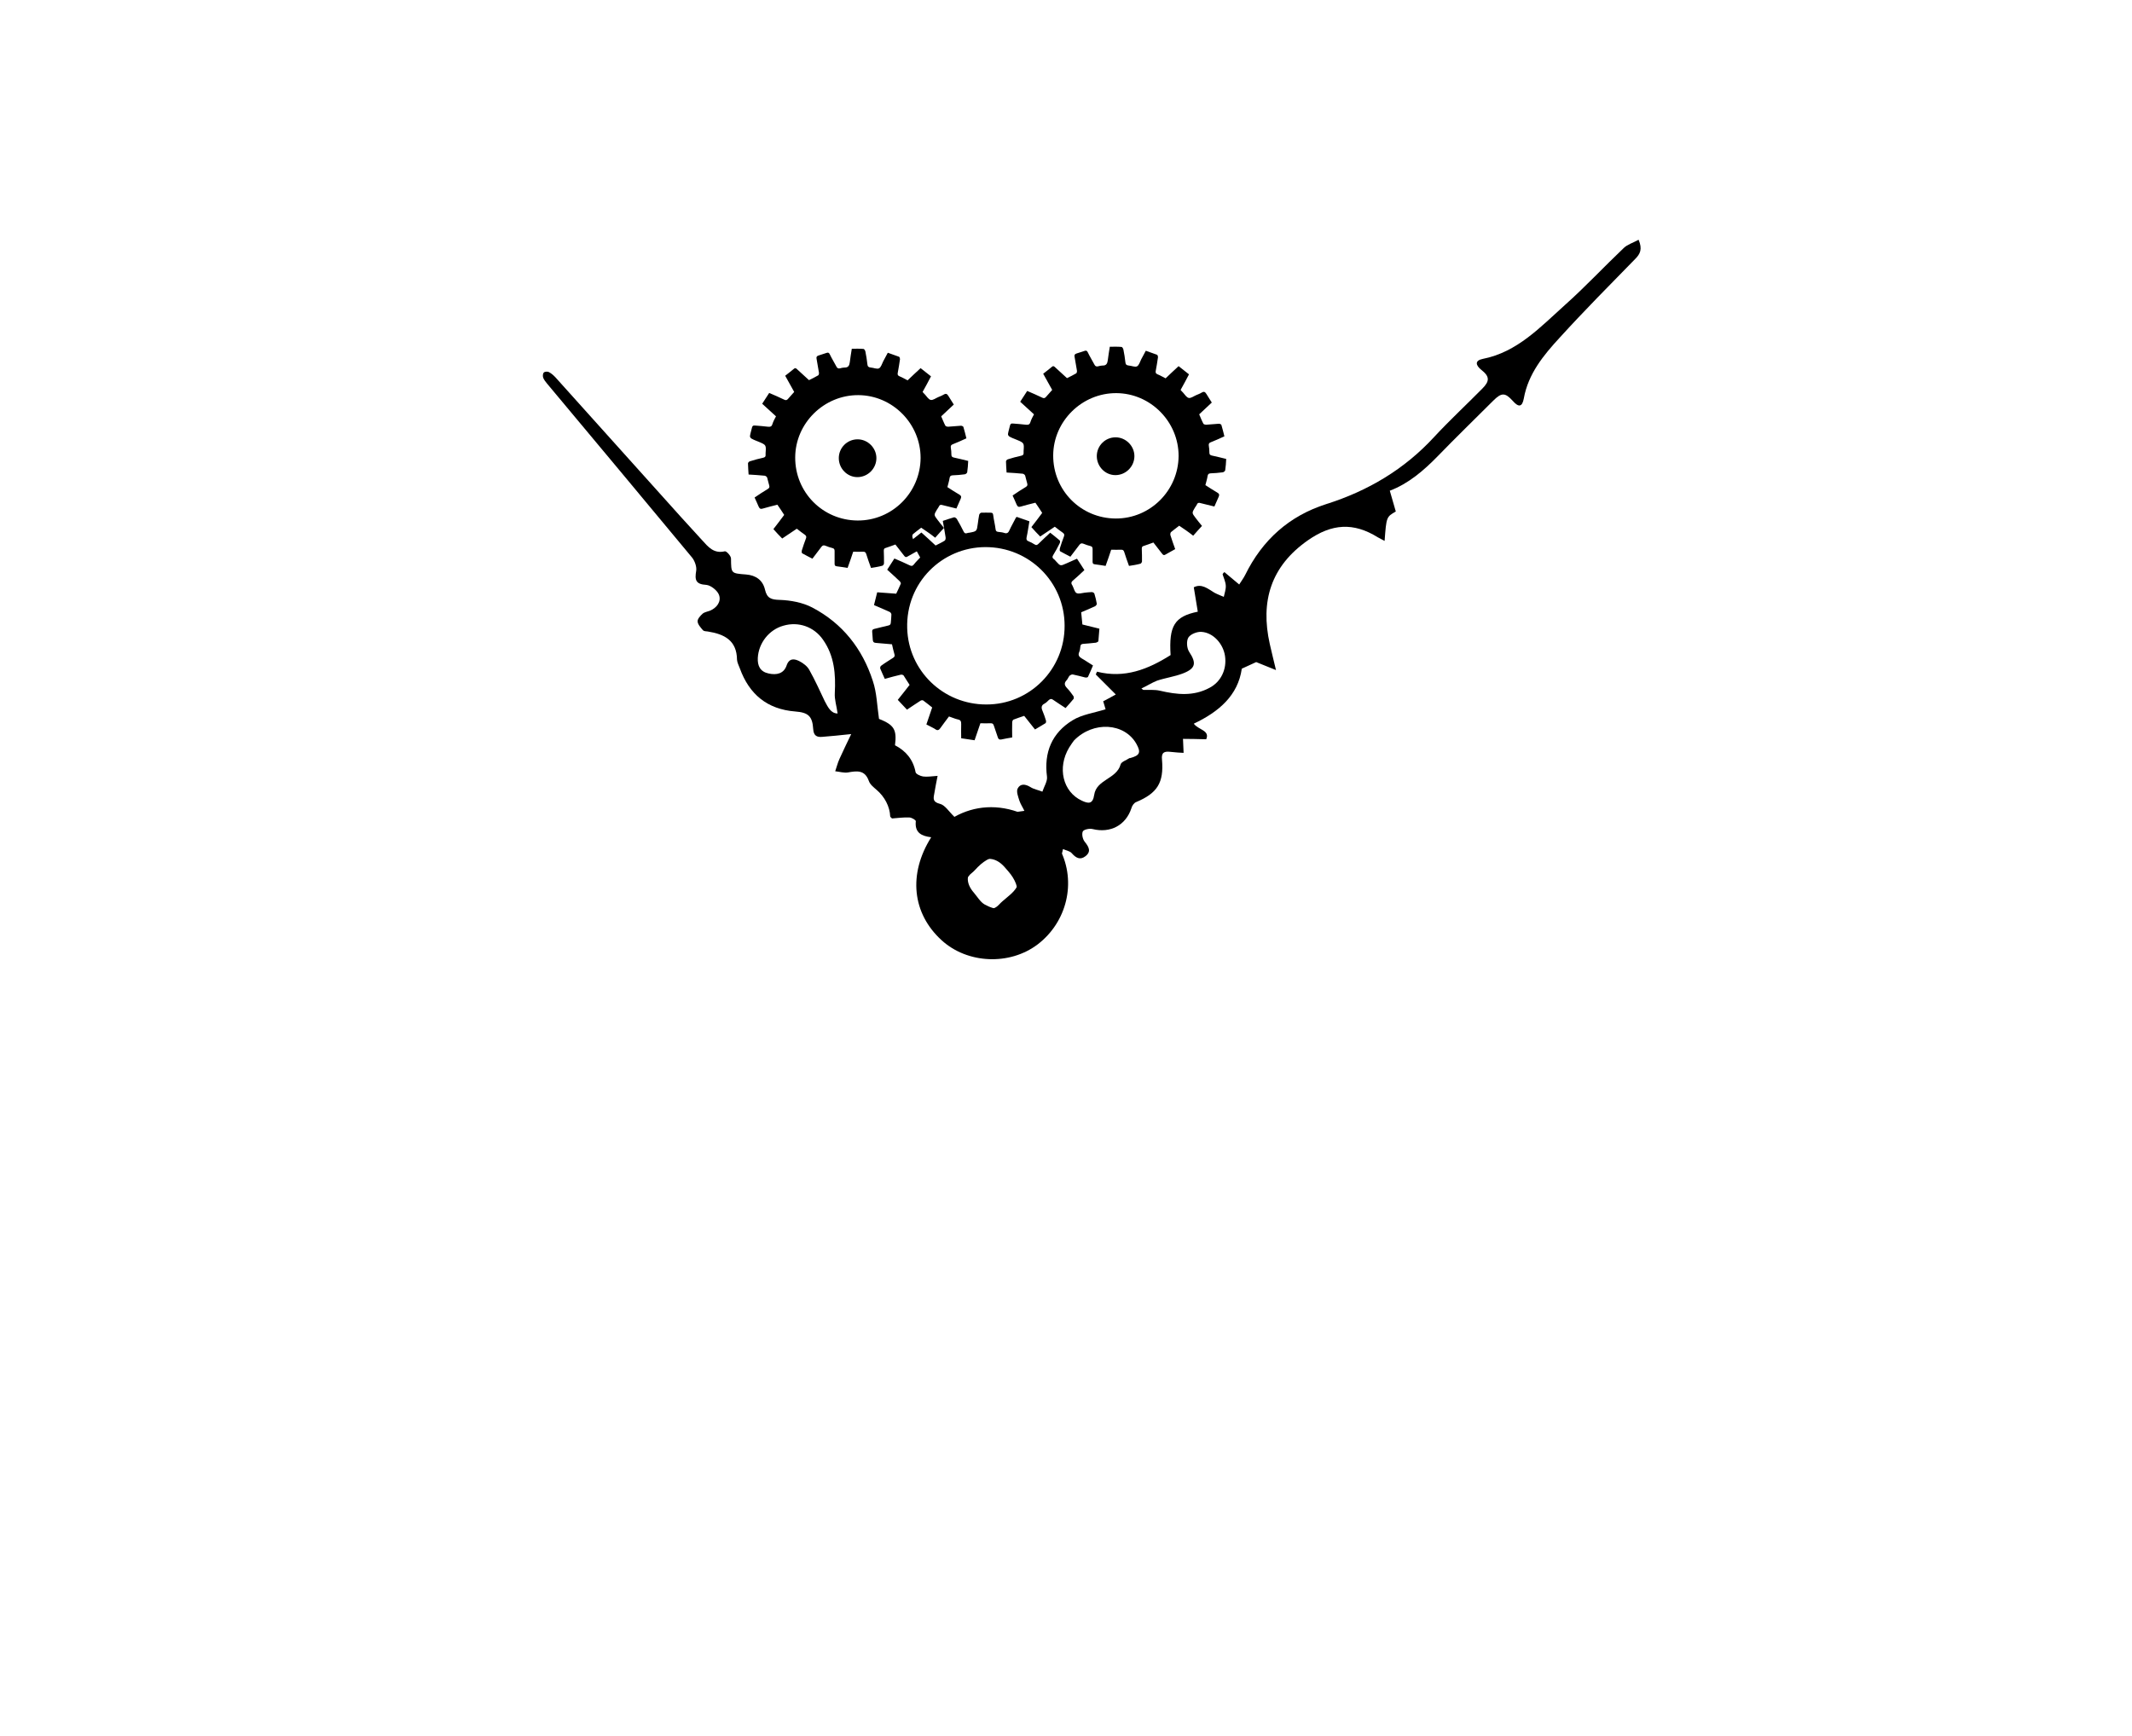 <svg version="1.1" id="TimeMan" xmlns="http://www.w3.org/2000/svg" xmlns:xlink="http://www.w3.org/1999/xlink" x="0px" y="0px"
	 viewBox="100 -100 1066 868" xml:space="preserve" style="">
<!-- BIG HAND -->
<g style="transform: translate(-80px);">
<path class="spinbighand"
  d="M792.2,186.1c2.3,1.9,4.6,3.9,7.4,6.2c1-1.6,2.2-3.2,3-4.8c8.6-17.5,22-29.5,40.5-35.4c20.9-6.6,39.1-17.4,54-33.6
	c7.7-8.3,16-16,24-24.1c3.8-3.8,3.8-6.1-0.4-9.4c-3-2.4-3.3-4.7,0.6-5.5c17.4-3.4,28.9-16,41.2-27c10.2-9.1,19.5-19.1,29.4-28.5
	c1.9-1.8,4.7-2.6,7.4-4.1c2,4.7,0.8,7.1-1.7,9.6c-12.7,13-25.5,25.9-37.7,39.3c-8.1,8.8-15.8,18.1-18,30.5c-0.8,4.3-2.6,4.5-5.5,1.2
	c-3.8-4.2-5.6-4.3-9.8-0.1c-9.2,9.2-18.5,18.2-27.6,27.6c-7.1,7.3-14.8,13.9-24.1,17.4c1,3.6,2,7,3,10.4c-4.7,2.7-4.7,2.7-5.6,14.7
	c-1.2-0.7-2.4-1.2-3.4-1.8c-12.2-7.6-23-6.8-34.8,1.4c-18.7,13-24,30.6-19.2,52c0.9,4,1.9,8,3.1,13c-3.7-1.5-6.7-2.7-9.9-4
	c-1.9,0.9-4.2,1.9-7.2,3.3c-1.9,13.4-11.5,21.6-24,27.5c2.2,3.1,8.2,3.3,6.2,7.8c-4.2-0.1-7.9-0.2-11.6-0.2c0.1,2.1,0.2,4.3,0.3,7
	c-1.7-0.1-4.1-0.2-6.5-0.5c-3.2-0.4-4.7,0.3-4.3,3.9c1,11.6-2.4,16.8-12.9,21.2c-1.1,0.4-2.1,1.9-2.4,3.1
	c-2.8,8.5-10.5,12.6-19.4,10.4c-1.5-0.4-4.4,0.2-4.9,1.2c-0.6,1.3-0.1,3.9,1,5.2c2.1,2.6,3.3,4.9,0.3,7.2c-2.6,2-4.7,0.9-6.8-1.5
	c-0.9-1.1-2.9-1.4-4.4-2.1c-0.3,1.8-1.2,3.7-0.8,5.3c3.6,15.4,0.1,28.4-12.3,38.5c-15.4,12.6-38.6,9.7-50.6-6.2
	c-12.3-16.2-8.8-39.3,7.6-50.9c9.5-6.7,19.8-8.1,30.9-5.4c1.8,0.4,3.9-0.2,5.9-0.4c-0.8-1.7-1.9-3.3-2.5-5.1c-0.6-1.9-1.6-4.5-0.9-6
	c1.3-2.6,3.8-2.4,6.4-0.8c1.7,1.1,4,1.5,6,2.3c0.8-2.5,2.6-5.2,2.3-7.5c-1.6-12.2,2.5-21.9,12.8-28.2c4.7-2.9,10.8-3.7,16.5-5.5
	c-0.2-0.7-0.7-2.3-1.2-4c1.8-0.9,3.6-1.9,6.3-3.4c-3.7-3.7-6.8-6.8-10-10c0.2-0.5,0.4-0.9,0.6-1.4c13.8,3.5,25.6-1.2,36.8-8.3
	c-0.9-14.6,1.9-19.3,13.6-21.7c-0.6-3.9-1.3-7.8-2-12.2c3.9-2,7,0.7,10.3,2.7c1.5,0.8,3.1,1.4,4.7,2.1c0.4-1.9,1.1-3.8,1-5.6
	c-0.1-1.9-1-3.8-1.6-5.7C791.5,186.7,791.8,186.4,792.2,186.1z M717,270.3c-0.5,0.7-1.5,2-2.4,3.5c-6.1,10.1-3.2,22.2,6.3,26.6
	c3.2,1.5,5.5,1.9,6.2-2.9c1.1-7.7,11.2-7.9,13.2-15.2c0.3-1.3,2.8-2.1,4.3-3.1c0.1-0.1,0.3-0.1,0.5-0.1c4.8-1.3,5.5-2.8,3.1-7.1
	C742.3,261.5,726.7,260.4,717,270.3z M750.7,244.3c0.3,0.2,0.6,0.5,0.9,0.7c2.8,0.1,5.7-0.2,8.3,0.4c8.5,2,16.8,2.9,24.8-1.4
	c5.8-3,8.8-9.3,7.8-16c-0.9-6-5.8-11.6-11.7-12c-2.2-0.2-5.5,1.1-6.6,2.8c-1.1,1.8-0.8,5.4,0.4,7.2c3.7,5.6,3.3,8.3-3.2,10.8
	c-4.2,1.6-8.7,2.2-12.9,3.6C755.8,241.5,753.3,243.1,750.7,244.3z M668.9,333.6c-0.9,0.9-1.8,2-2.8,2.8c-6.1,4.5-2.7,13.2,2,16
	c3.8,2.3,8.1,3.6,11.4,0c4.4-4.8,12.5-7.9,9.3-16.9C685.4,326.5,676.8,325.7,668.9,333.6z"/>
</g>
<!-- SmALL HAND -->
<path class="spinsmallhand"
  d="M539.5,259.5c7.5,3,9,5.3,8,13.2c5.4,2.8,9.1,7.1,10.3,13.5c0.2,0.9,2.4,1.9,3.7,2.1c2.1,0.3,4.2-0.1,7.3-0.3
	c-0.7,3.4-1.2,6.2-1.7,9.1c-0.5,2.5-0.6,4,2.9,4.9c2.5,0.6,4.4,3.8,7.2,6.5c10-5.6,21.9-6.6,34-1.6c8.5,3.5,14.6,9.7,18.8,17.9
	c8.3,16.3,3.5,36.3-11.2,47.5c-14,10.6-35.1,9.7-48-2.1c-14.7-13.4-16.8-33.1-5.2-51.5c-4.8-0.6-8.3-2.2-7.7-8
	c0.1-0.6-2.1-1.9-3.3-1.9c-3-0.1-5.9,0.3-8.6,0.5c-0.5-0.5-0.9-0.8-0.9-1c-0.2-5-2.8-9.9-6.8-13.3c-1.5-1.3-3.3-2.7-3.9-4.5
	c-2-5.6-6-5-10.5-4.2c-2,0.3-4.2-0.4-6.3-0.6c0.7-2,1.2-4.1,2.1-6.1c1.8-4,3.7-7.9,5.9-12.5c-5.9,0.6-10.2,1.1-14.6,1.4
	c-2.6,0.2-4.2-0.6-4.4-3.9c-0.4-6.5-2.5-8.3-9-8.8c-14-1.1-23-8.6-27.7-21.6c-0.5-1.4-1.3-2.8-1.4-4.3c-0.1-9.7-6.4-12.8-14.6-14.1
	c-0.8-0.1-1.9-0.1-2.4-0.6c-1.1-1.3-2.6-2.9-2.7-4.4c-0.1-1.3,1.4-2.9,2.5-3.9c0.9-0.8,2.4-1,3.7-1.5c3.5-1.5,5.7-4.6,4.5-7.9
	c-0.8-2.2-4.1-4.8-6.3-5c-5.4-0.3-5.9-2.5-5.1-7.1c0.3-2-0.7-4.8-2-6.5c-24.1-29.1-48.4-58.1-72.6-87.1c-0.7-0.9-1.5-1.8-1.9-2.9
	c-0.3-0.8-0.2-2.1,0.3-2.6c0.5-0.5,1.9-0.6,2.6-0.2c1.3,0.7,2.4,1.7,3.4,2.8c20.9,23.3,41.9,46.6,62.8,69.9c3.4,3.8,7,7.6,10.4,11.4
	c3,3.3,5.8,6.8,11.3,5.5c0.8-0.2,3.1,2.3,3.1,3.6c0.1,7.5-0.1,7.4,7.6,8c4.8,0.4,8.3,2.8,9.4,7.6c1,4.3,3.1,5,7.4,5.1
	c5.5,0.2,11.4,1.3,16.2,3.8c15.1,7.9,25.1,20.6,30.3,36.7C538.4,246.4,538.5,252.7,539.5,259.5z M518.8,256.8
	c-0.5-3.8-1.6-7-1.4-10.2c0.5-9.5-0.2-18.6-5.9-26.7c-4.5-6.5-12.3-9.2-19.8-7c-7.2,2-12.4,8.7-12.8,16.1c-0.2,4,1.2,6.9,5.4,7.8
	c4,0.9,7.6,0.1,9-4c1.3-3.8,3.9-3.4,6.3-2.2c2,1,4.1,2.6,5.1,4.5c2.8,5,5.2,10.3,7.7,15.6C514,253.7,515.5,256.8,518.8,256.8z
	 M604.2,335.8c-0.7-0.8-1.3-1.5-2-2.3c-4.4-4.9-9.6-5.3-14.4-1.2c-4.9,4.2-5.2,9.2-0.8,14.2c1.7,2,3.2,4.6,5.3,5.8
	c2.5,1.4,5.9,2.7,8.4,2.1C610,352.4,611.3,344,604.2,335.8z"/>
<!-- LEFT EYE -->
<g class="spin">
	<path d="M560.6,163.9c-1.4,1.1-2.8,2.1-4.1,3.2c-0.3,0.3-0.4,1-0.3,1.5c0.7,2.3,1.5,4.5,2.4,7c-1.7,1-3.4,1.9-5,2.8
		c-0.9,0.5-1.3-0.2-1.7-0.7c-1.4-1.8-2.8-3.6-4.2-5.4c-1.7,0.6-3.2,1.2-4.8,1.7c-0.9,0.2-1,0.7-1,1.5c0.1,2.1,0.1,4.1,0.1,6.2
		c0,0.4-0.4,1.1-0.8,1.2c-1.8,0.5-3.7,0.8-5.7,1.1c-0.9-2.5-1.7-4.7-2.4-7c-0.3-0.8-0.6-1.1-1.5-1.1c-1.7,0.1-3.3,0-5,0
		c-0.9,2.7-1.8,5.4-2.8,8.1c-1.9-0.3-3.7-0.6-5.4-0.8c-0.9-0.1-1.1-0.5-1.1-1.3c0-2.1,0-4.2,0-6.3c0-0.8-0.2-1.3-1-1.5
		c-1.2-0.3-2.4-0.7-3.6-1.2c-1-0.4-1.5-0.1-2.1,0.7c-1.4,1.9-2.9,3.8-4.4,5.8c-1.7-0.9-3.5-1.8-5.1-2.7c-0.3-0.2-0.3-1-0.2-1.4
		c0.6-2.1,1.4-4.1,2.1-6.1c0.3-0.8,0.1-1.3-0.6-1.8c-1.3-0.9-2.6-1.9-4-3c-2.4,1.6-4.8,3.2-7.3,4.9c-1.5-1.5-2.9-3-4.4-4.7
		c1.9-2.4,3.6-4.7,5.4-7.1c-1.1-1.7-2.2-3.4-3.4-5.1c-2.4,0.6-4.8,1.2-7.2,1.9c-1.2,0.4-1.7,0.1-2.2-1c-0.6-1.5-1.3-2.9-2-4.5
		c2.2-1.5,4.3-2.9,6.5-4.2c0.8-0.5,1.1-0.9,0.8-1.9c-0.4-1.2-0.6-2.5-1-3.8c-0.1-0.4-0.7-0.9-1.2-1c-2.6-0.3-5.3-0.4-8.1-0.6
		c-0.1-1.9-0.3-3.8-0.3-5.6c0-0.3,0.5-0.9,0.9-1c2.2-0.7,4.4-1.3,6.7-1.8c0.9-0.2,1.3-0.6,1.2-1.5c0-0.2,0-0.5,0-0.8
		c0.3-4.1,0.3-4.1-3.5-5.7c-1.2-0.5-2.4-0.9-3.6-1.6c-0.4-0.2-0.8-0.9-0.7-1.3c0.2-1.4,0.7-2.8,1-4.2c0.2-0.9,0.7-1.1,1.5-1
		c2.2,0.2,4.3,0.3,6.5,0.6c1.1,0.1,1.8,0,2.2-1.3c0.4-1.3,1.1-2.6,1.8-3.9c-2.2-2-4.5-4.1-6.9-6.3c1.2-1.8,2.3-3.5,3.5-5.4
		c2.6,1.1,5.1,2.2,7.6,3.4c0.7,0.3,1.1,0.3,1.7-0.3c1-1.2,2.1-2.3,3.2-3.6c-1.5-2.7-2.9-5.3-4.5-8.1c1.5-1.2,3-2.3,4.4-3.5
		c0.7-0.6,1.2-0.1,1.6,0.3c2,1.8,3.9,3.6,5.9,5.4c1.6-0.8,3.1-1.5,4.6-2.4c0.3-0.2,0.4-0.8,0.4-1.2c-0.4-2.3-0.8-4.7-1.2-7
		c-0.2-0.9,0-1.4,0.9-1.7c1.3-0.4,2.7-0.9,4-1.3c0.8-0.3,1.3-0.2,1.7,0.7c1,2.1,2.2,4,3.3,6.1c0.4,0.8,0.9,1.1,1.8,0.9
		c0.7-0.2,1.5-0.4,2.2-0.4c2,0.1,2.5-1.1,2.7-2.7c0.3-2.2,0.6-4.4,1-6.7c2,0,3.9-0.1,5.9,0.1c0.3,0,0.8,0.8,0.9,1.3
		c0.4,2.1,0.8,4.3,1,6.4c0.1,1.1,0.6,1.5,1.7,1.6c1.4,0.1,3.1,0.9,4.1,0.4c1-0.5,1.5-2.3,2.1-3.5c0.7-1.4,1.5-2.7,2.3-4.3
		c1.9,0.7,3.7,1.3,5.6,2c0.3,0.1,0.5,0.8,0.5,1.2c-0.3,2.2-0.7,4.5-1.1,6.7c-0.2,0.9-0.1,1.5,0.9,1.9c1.3,0.5,2.6,1.3,4,2
		c2.1-2,4.2-4,6.5-6.1c1.7,1.4,3.5,2.7,5.2,4.1c-1.4,2.7-2.8,5.3-4.2,7.8c0.4,0.5,0.8,0.9,1.2,1.3c0.9,1,1.8,2.5,2.9,2.7
		c1.1,0.2,2.5-0.9,3.7-1.4c0.9-0.4,1.8-0.7,2.6-1.2c1.1-0.7,1.8-0.6,2.5,0.6c0.8,1.4,1.8,2.8,2.7,4.3c-2.2,2-4.2,4-6.3,5.9
		c0.7,1.6,1.3,3.2,2.1,4.7c0.2,0.3,0.9,0.5,1.3,0.5c2.2-0.1,4.3-0.4,6.5-0.5c0.4,0,1.1,0.3,1.2,0.6c0.6,1.9,1,3.8,1.5,5.7
		c-2.4,1.1-4.6,2.1-6.9,3c-0.8,0.3-1,0.8-0.9,1.6c0.2,1.2,0.3,2.4,0.3,3.6c0,0.9,0.4,1.2,1.2,1.4c2.4,0.5,4.7,1.1,7.2,1.7
		c-0.1,1.9-0.2,3.8-0.5,5.7c-0.1,0.4-0.8,1-1.3,1c-2,0.3-4,0.4-6,0.5c-0.9,0.1-1.3,0.3-1.5,1.3c-0.2,1.5-0.7,2.9-1.1,4.6
		c1.9,1.2,3.8,2.5,5.9,3.7c0.9,0.5,1.2,1,0.8,2c-0.7,1.6-1.4,3.2-2.2,5c-2.4-0.6-4.6-1.1-6.9-1.7c-0.9-0.3-1.5-0.2-1.9,0.8
		c-0.2,0.5-0.6,0.9-0.9,1.4c-1.6,2.7-1.6,2.7,0.3,5.2c1,1.3,2,2.6,3.2,4c-1.5,1.6-2.9,3.2-4.4,4.9
		C565.1,166.9,562.8,165.4,560.6,163.9z M528.8,160.3c17.3,0.1,31.4-14,31.5-31.3c0-17.1-14-31.3-31.1-31.4
		c-17.2-0.1-31.5,14-31.6,31.1C497.5,146.2,511.4,160.2,528.8,160.3z"/>
	<path d="M519.4,129.1c0-5.2,4.2-9.4,9.4-9.4c5.1,0,9.4,4.3,9.4,9.4c0,5.2-4.3,9.5-9.5,9.5C523.6,138.6,519.4,134.3,519.4,129.1z"/>
</g>
<!-- RIGHT EYE -->
<g class="spin">
	<path d="M689.6,162.9c-1.4,1.1-2.8,2.1-4.1,3.2c-0.3,0.3-0.4,1-0.3,1.5c0.7,2.3,1.5,4.5,2.4,7c-1.7,1-3.4,1.9-5,2.8
		c-0.9,0.5-1.3-0.2-1.7-0.7c-1.4-1.8-2.8-3.6-4.2-5.4c-1.7,0.6-3.2,1.2-4.8,1.7c-0.9,0.2-1,0.7-1,1.5c0.1,2.1,0.1,4.1,0.1,6.2
		c0,0.4-0.4,1.1-0.8,1.2c-1.8,0.5-3.7,0.8-5.7,1.1c-0.9-2.5-1.7-4.7-2.4-7c-0.3-0.8-0.6-1.1-1.5-1.1c-1.7,0.1-3.3,0-5,0
		c-0.9,2.7-1.8,5.4-2.8,8.1c-1.9-0.3-3.7-0.6-5.4-0.8c-0.9-0.1-1.1-0.5-1.1-1.3c0-2.1,0-4.2,0-6.3c0-0.8-0.2-1.3-1-1.5
		c-1.2-0.3-2.4-0.7-3.6-1.2c-1-0.4-1.5-0.1-2.1,0.7c-1.4,1.9-2.9,3.8-4.4,5.8c-1.7-0.9-3.5-1.8-5.1-2.7c-0.3-0.2-0.3-1-0.2-1.4
		c0.6-2.1,1.4-4.1,2.1-6.1c0.3-0.8,0.1-1.3-0.6-1.8c-1.3-0.9-2.6-1.9-4-3c-2.4,1.6-4.8,3.2-7.3,4.9c-1.5-1.5-2.9-3-4.4-4.7
		c1.9-2.4,3.6-4.7,5.4-7.1c-1.1-1.7-2.2-3.4-3.4-5.1c-2.4,0.6-4.8,1.2-7.2,1.9c-1.2,0.4-1.7,0.1-2.2-1c-0.6-1.5-1.3-2.9-2-4.5
		c2.2-1.5,4.3-2.9,6.5-4.2c0.8-0.5,1.1-0.9,0.8-1.9c-0.4-1.2-0.6-2.5-1-3.8c-0.1-0.4-0.7-0.9-1.2-1c-2.6-0.3-5.3-0.4-8.1-0.6
		c-0.1-1.9-0.3-3.8-0.3-5.6c0-0.3,0.5-0.9,0.9-1c2.2-0.7,4.4-1.3,6.7-1.8c0.9-0.2,1.3-0.6,1.2-1.5c0-0.2,0-0.5,0-0.8
		c0.3-4.1,0.3-4.1-3.5-5.7c-1.2-0.5-2.4-0.9-3.6-1.6c-0.4-0.2-0.8-0.9-0.7-1.3c0.2-1.4,0.7-2.8,1-4.2c0.2-0.9,0.7-1.1,1.5-1
		c2.2,0.2,4.3,0.3,6.5,0.6c1.1,0.1,1.8,0,2.2-1.3c0.4-1.3,1.1-2.6,1.8-3.9c-2.2-2-4.5-4.1-6.9-6.3c1.2-1.8,2.3-3.5,3.5-5.4
		c2.6,1.1,5.1,2.2,7.6,3.4c0.7,0.3,1.1,0.3,1.7-0.3c1-1.2,2.1-2.3,3.2-3.6c-1.5-2.7-2.9-5.3-4.5-8.1c1.5-1.2,3-2.3,4.4-3.5
		c0.7-0.6,1.2-0.1,1.6,0.3c2,1.8,3.9,3.6,5.9,5.4c1.6-0.8,3.1-1.5,4.6-2.4c0.3-0.2,0.4-0.8,0.4-1.2c-0.4-2.3-0.8-4.7-1.2-7
		c-0.2-0.9,0-1.4,0.9-1.7c1.3-0.4,2.7-0.9,4-1.3c0.8-0.3,1.3-0.2,1.7,0.7c1,2.1,2.2,4,3.3,6.1c0.4,0.8,0.9,1.1,1.8,0.9
		c0.7-0.2,1.5-0.4,2.2-0.4c2,0.1,2.5-1.1,2.7-2.7c0.3-2.2,0.6-4.4,1-6.7c2,0,3.9-0.1,5.9,0.1c0.3,0,0.8,0.8,0.9,1.3
		c0.4,2.1,0.8,4.3,1,6.4c0.1,1.1,0.6,1.5,1.7,1.6c1.4,0.1,3.1,0.9,4.1,0.4c1-0.5,1.5-2.3,2.1-3.5c0.7-1.4,1.5-2.7,2.3-4.3
		c1.9,0.7,3.7,1.3,5.6,2c0.3,0.1,0.5,0.8,0.5,1.2c-0.3,2.2-0.7,4.5-1.1,6.7c-0.2,0.9-0.1,1.5,0.9,1.9c1.3,0.5,2.6,1.3,4,2
		c2.1-2,4.2-4,6.5-6.1c1.7,1.4,3.5,2.7,5.2,4.1c-1.4,2.7-2.8,5.3-4.2,7.8c0.4,0.5,0.8,0.9,1.2,1.3c0.9,1,1.8,2.5,2.9,2.7
		c1.1,0.2,2.5-0.9,3.7-1.4c0.9-0.4,1.8-0.7,2.6-1.2c1.1-0.7,1.8-0.6,2.5,0.6c0.8,1.4,1.8,2.8,2.7,4.3c-2.2,2-4.2,4-6.3,5.9
		c0.7,1.6,1.3,3.2,2.1,4.7c0.2,0.3,0.9,0.5,1.3,0.5c2.2-0.1,4.3-0.4,6.5-0.5c0.4,0,1.1,0.3,1.2,0.6c0.6,1.9,1,3.8,1.5,5.7
		c-2.4,1.1-4.6,2.1-6.9,3c-0.8,0.3-1,0.8-0.9,1.6c0.2,1.2,0.3,2.4,0.3,3.6c0,0.9,0.4,1.2,1.2,1.4c2.4,0.5,4.7,1.1,7.2,1.7
		c-0.1,1.9-0.2,3.8-0.5,5.7c-0.1,0.4-0.8,1-1.3,1c-2,0.3-4,0.4-6,0.5c-0.9,0.1-1.3,0.3-1.5,1.3c-0.2,1.5-0.7,2.9-1.1,4.6
		c1.9,1.2,3.8,2.5,5.9,3.7c0.9,0.5,1.2,1,0.8,2c-0.7,1.6-1.4,3.2-2.2,5c-2.4-0.6-4.6-1.1-6.9-1.7c-0.9-0.3-1.5-0.2-1.9,0.8
		c-0.2,0.5-0.6,0.9-0.9,1.4c-1.6,2.7-1.6,2.7,0.3,5.2c1,1.3,2,2.6,3.2,4c-1.5,1.6-2.9,3.2-4.4,4.9
		C694.1,165.9,691.8,164.4,689.6,162.9z M657.8,159.3c17.3,0.1,31.4-14,31.5-31.3c0-17.1-14-31.3-31.1-31.4
		c-17.2-0.1-31.5,14-31.6,31.1C626.5,145.2,640.4,159.2,657.8,159.3z"/>
	<path d="M648.4,128.1c0-5.2,4.2-9.4,9.4-9.4c5.1,0,9.4,4.3,9.4,9.4c0,5.2-4.3,9.5-9.5,9.5C652.6,137.6,648.4,133.3,648.4,128.1z"/>
</g>
<!-- MOUTH -->
<path class="spinreverse"
  d="M554.8,242.5c-1.1-1.6-2-3.2-3-4.7c-0.2-0.3-1-0.5-1.4-0.4c-2.6,0.6-5.2,1.3-8,2.1c-0.8-1.8-1.6-3.5-2.3-5.2
	c-0.1-0.4,0.1-1.2,0.5-1.4c1.9-1.4,3.9-2.6,5.9-3.9c0.8-0.5,1-1,0.7-1.9c-0.5-1.6-0.8-3.2-1.2-4.9c-2.8-0.2-5.4-0.5-8.1-0.7
	c-1.1-0.1-1.4-0.5-1.5-1.5c-0.1-1.4-0.2-2.7-0.3-4c-0.1-0.9,0.2-1.3,1.1-1.5c2.3-0.5,4.6-1.2,7-1.7c0.8-0.2,1.1-0.5,1.2-1.3
	c0.1-1.4,0.3-2.8,0.3-4.2c0-0.4-0.4-1.1-0.9-1.3c-2.5-1.2-5.1-2.2-7.8-3.4c0.5-2.2,1.1-4.2,1.6-6.4c3.2,0.2,6.3,0.5,9.5,0.7
	c0.8-1.7,1.6-3.3,2.3-5c0.1-0.3-0.2-0.9-0.5-1.2c-2-1.9-4.1-3.8-6.3-5.8c1.2-1.9,2.4-3.7,3.6-5.6c2.6,1.1,5.1,2.2,7.6,3.4
	c1,0.5,1.5,0.4,2.2-0.5c0.9-1.2,2-2.2,3.1-3.4c-1.5-2.8-3-5.5-4.6-8.4c1.7-1.3,3.4-2.7,5.2-4.1c2.4,2.2,4.8,4.3,7.1,6.5
	c1.5-0.8,3.1-1.5,4.5-2.4c0.4-0.2,0.6-1.1,0.5-1.7c-0.4-2.7-0.9-5.3-1.4-8.2c1.9-0.6,3.7-1.3,5.6-1.8c0.4-0.1,1.1,0.4,1.4,0.8
	c1.2,2.1,2.4,4.2,3.4,6.3c0.4,0.9,1,1.1,1.8,0.8c0.3-0.1,0.7-0.2,1.1-0.2c3.7-0.7,3.7-0.7,4.2-4.5c0.2-1.5,0.4-3,0.7-4.5
	c0.1-0.4,0.7-1,1-1c1.6-0.1,3.2,0,4.8,0c0.9,0,1.1,0.4,1.2,1.2c0.3,2.4,0.9,4.7,1.2,7.1c0.1,1,0.6,1.2,1.4,1.3c1,0.1,2,0.2,2.9,0.5
	c1.4,0.5,2.1-0.1,2.6-1.3c1-2.2,2.2-4.2,3.3-6.4c0-0.1,0.2-0.1,0.4-0.3c2,0.7,4.1,1.4,6.3,2.2c-0.5,2.7-0.8,5.4-1.4,8
	c-0.2,1.1,0,1.6,1,2c1,0.4,2,0.9,2.9,1.5c0.9,0.6,1.4,0.4,2.1-0.3c1.8-1.8,3.8-3.6,5.8-5.5c1.6,1.3,3.2,2.5,4.7,3.8
	c0.3,0.2,0.3,1,0.1,1.4c-1,2-2.1,4.1-3.3,6c-0.5,0.8-0.5,1.4,0.3,2c0.5,0.3,0.8,0.8,1.2,1.2c2.1,2.3,2.1,2.3,5,1
	c0.9-0.4,1.8-0.8,2.7-1.2c0.8-0.4,1.7-0.8,2.7-1.2c1.2,1.9,2.5,3.7,3.7,5.7c-1.9,1.8-3.7,3.5-5.6,5.1c-0.9,0.7-1.2,1.4-0.5,2.4
	c0.1,0.2,0.2,0.4,0.3,0.6c0.6,1.2,0.9,2.9,1.9,3.4c1,0.5,2.6,0,4-0.2c1.2-0.1,2.4-0.3,3.6-0.3c0.5,0,1.2,0.4,1.3,0.8
	c0.5,1.6,0.9,3.3,1.2,5c0.1,0.4-0.5,1.1-0.9,1.3c-2.3,1.1-4.6,2-6.9,3c0.2,2,0.4,4,0.6,6.1c2.7,0.7,5.5,1.4,8.5,2.1
	c-0.2,2.1-0.3,4.1-0.5,6.2c0,0.3-0.8,0.7-1.2,0.8c-2.2,0.3-4.4,0.4-6.5,0.6c-0.8,0.1-1.2,0.4-1.3,1.2c-0.1,1-0.2,2-0.6,2.9
	c-0.7,1.6,0,2.4,1.3,3.2c1.8,1,3.6,2.3,5.6,3.5c-0.8,1.9-1.6,3.8-2.5,5.7c-0.1,0.3-1,0.4-1.4,0.3c-2.1-0.5-4.1-1.1-6.2-1.5
	c-0.5-0.1-1.2,0.3-1.6,0.6c-0.6,0.7-0.9,1.7-1.5,2.3c-1.4,1.5-1,2.6,0.2,3.9c1.2,1.2,2.2,2.6,3.2,4c0.2,0.3,0.3,1.1,0.1,1.4
	c-1.2,1.5-2.6,3-4,4.6c-2.1-1.4-4.2-2.7-6.2-4.1c-0.8-0.6-1.4-0.6-2.2,0.1c-0.6,0.6-1.3,1.3-2,1.7c-1.9,0.9-1.8,2.2-1.1,3.8
	c0.7,1.6,1.2,3.2,1.7,4.8c0.1,0.4,0,1.2-0.3,1.3c-1.7,1.1-3.4,2-5.2,3.1c-1.8-2.3-3.6-4.6-5.4-6.8c-1.8,0.6-3.6,1.2-5.4,1.9
	c-0.3,0.1-0.6,0.9-0.6,1.4c-0.1,2.4,0,4.9,0,7.5c-1.8,0.3-3.6,0.6-5.4,1c-1,0.2-1.5-0.1-1.8-1.1c-0.6-2-1.4-3.9-2-5.9
	c-0.3-0.8-0.6-1.1-1.5-1.1c-1.7,0.1-3.4,0-5.2,0c-1,2.8-1.9,5.6-2.9,8.5c-2.2-0.3-4.4-0.7-6.7-1c0-2.5-0.1-4.8,0-7.1
	c0-1.3-0.2-2-1.6-2.3c-1.5-0.3-2.9-1-4.5-1.5c-1.4,1.9-2.9,3.8-4.3,5.8c-0.7,1-1.4,1.4-2.5,0.6c-1.4-0.9-3-1.6-4.5-2.4
	c1-3,1.9-5.7,2.9-8.5c-1.5-1.2-3-2.4-4.5-3.5c-0.3-0.2-1-0.1-1.3,0.1c-2.2,1.4-4.4,2.9-6.8,4.5c-1.5-1.6-3-3.2-4.6-4.9
	C551.1,247.3,552.9,244.9,554.8,242.5z M632.3,212.9c0-21.8-17.7-39.4-39.7-39.3c-21.6,0.1-39.7,17.8-39,40.6
	c0.6,21.2,18,38.1,39.5,38.1C614.8,252.4,632.4,234.7,632.3,212.9z"/>
</svg>

